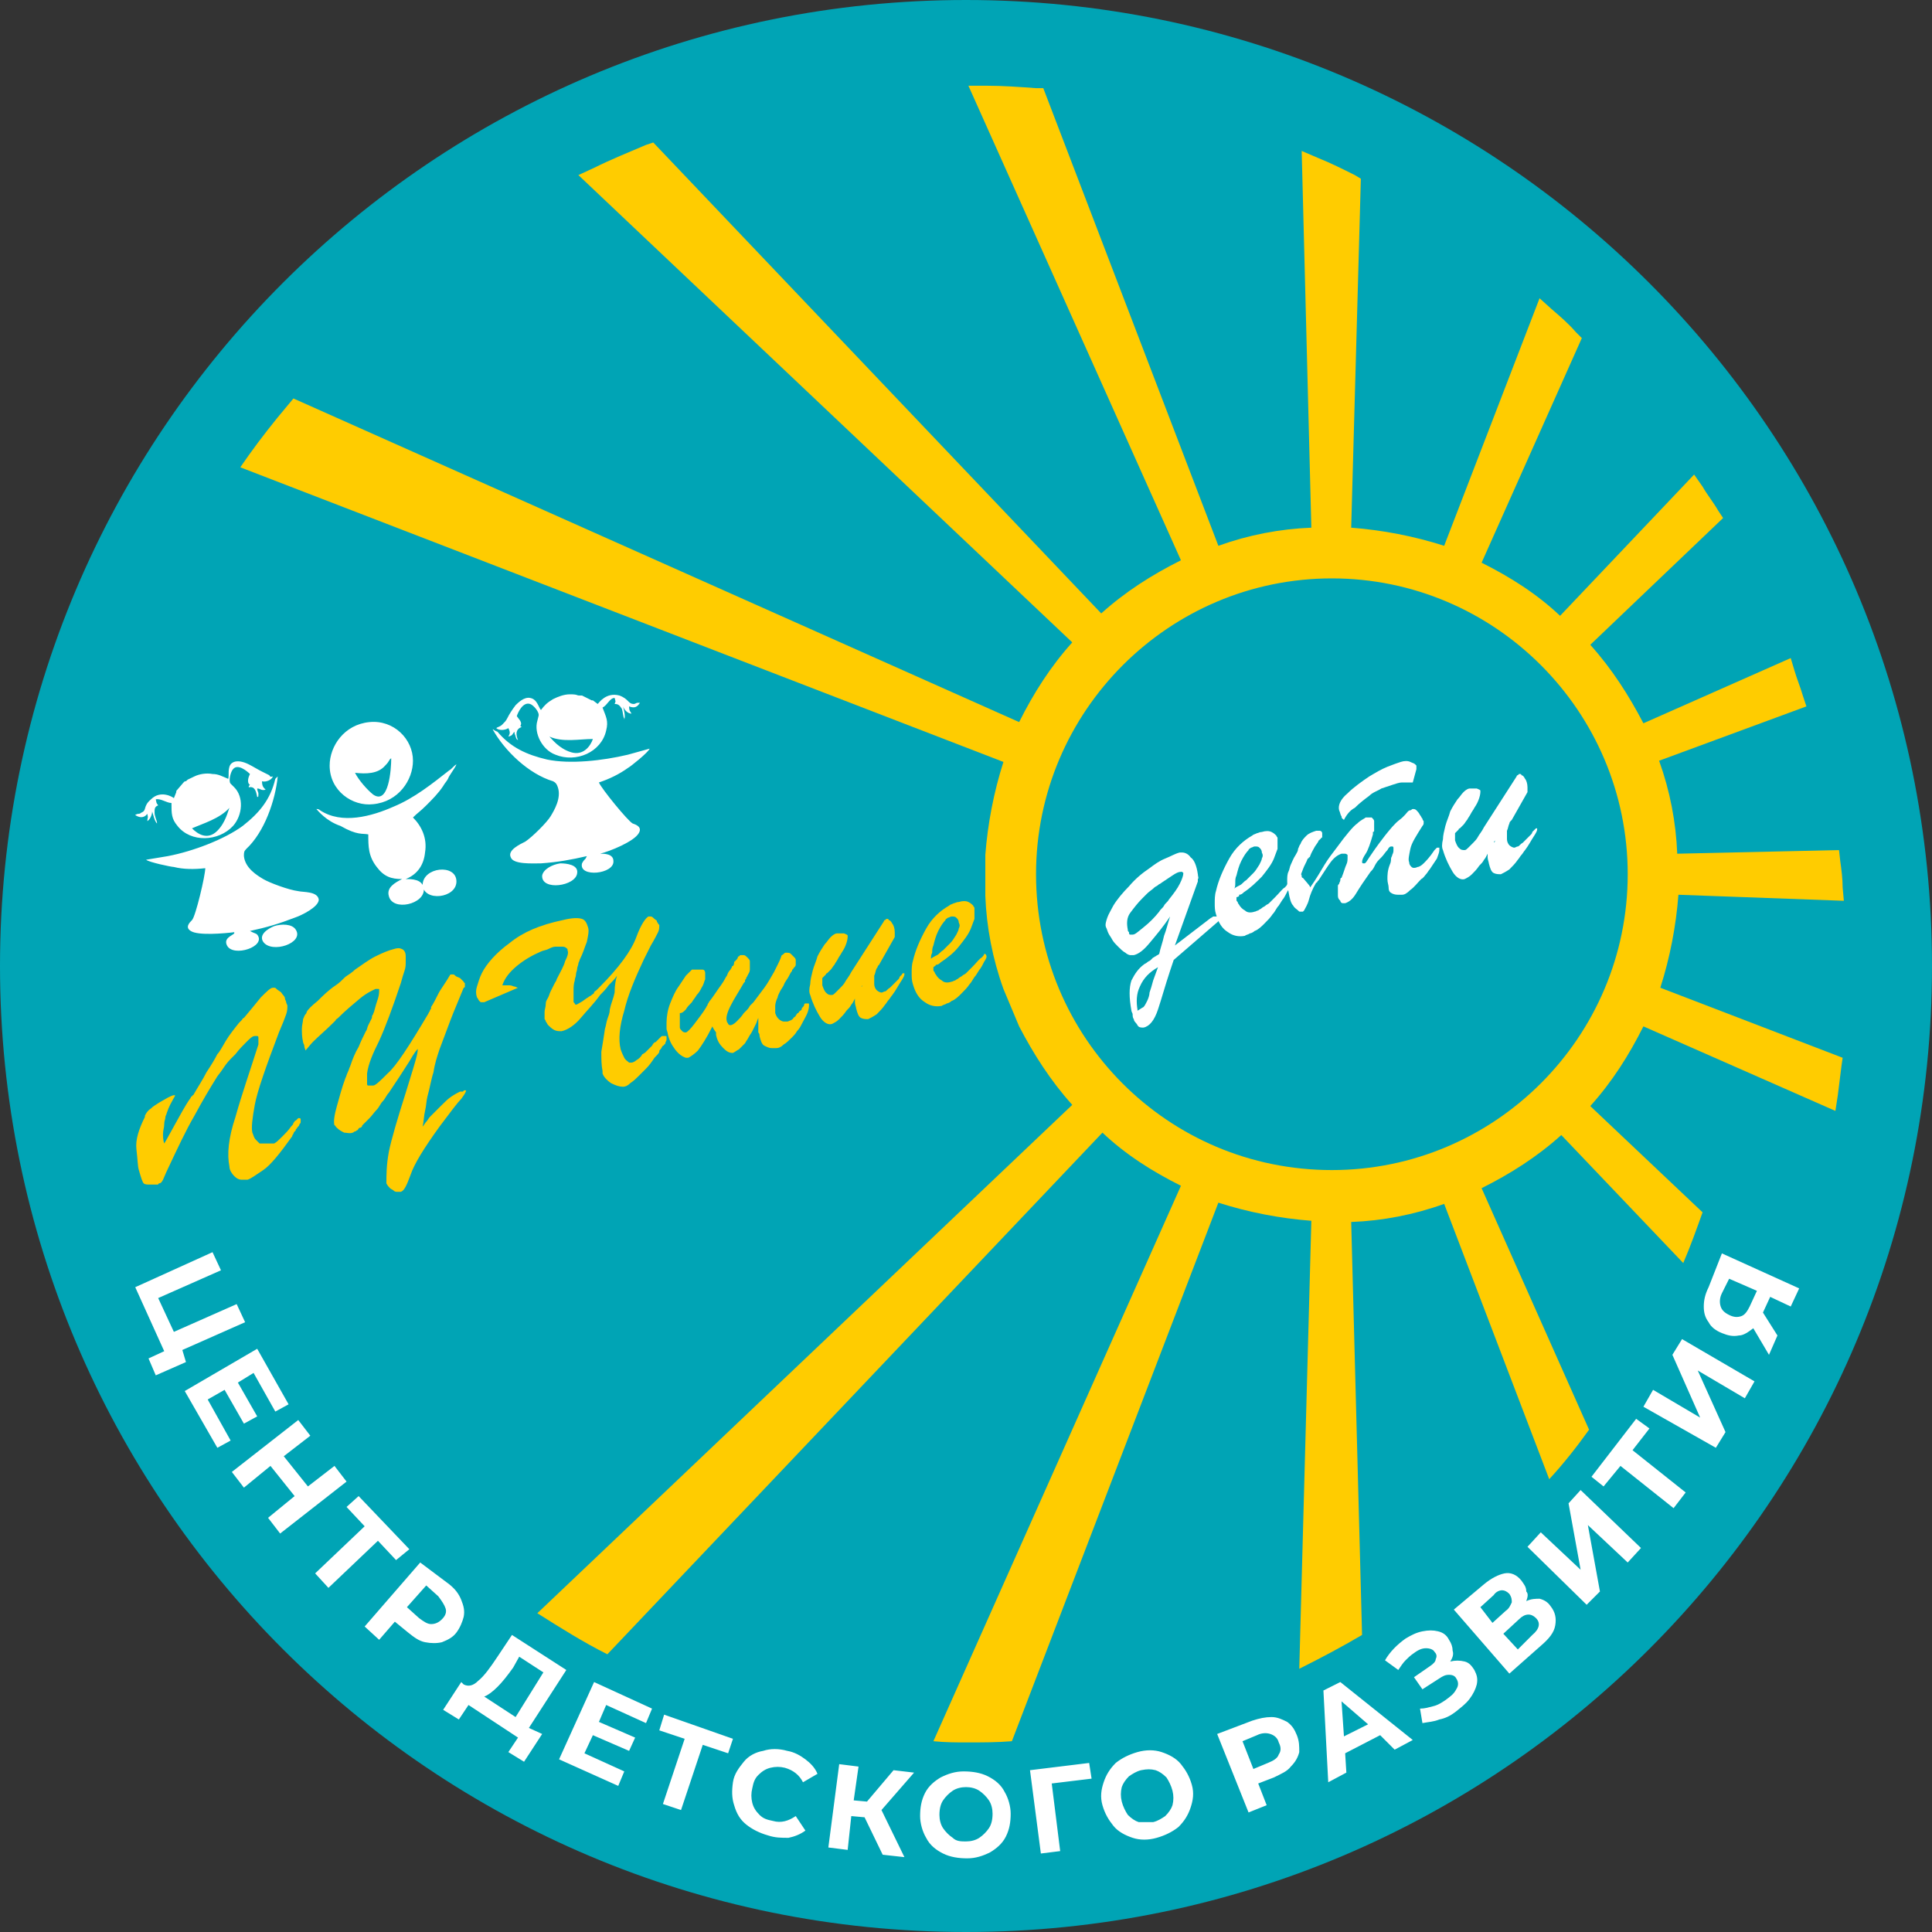 <?xml version="1.0" encoding="utf-8"?>
<!-- Generator: Adobe Illustrator 23.0.1, SVG Export Plug-In . SVG Version: 6.00 Build 0)  -->
<svg version="1.1" id="Слой_1" xmlns="http://www.w3.org/2000/svg" xmlns:xlink="http://www.w3.org/1999/xlink" x="0px" y="0px"
	 viewBox="0 0 160 160" style="enable-background:new 0 0 160 160;" xml:space="preserve">
<rect x="0" y="0" width="160" height="160" fill="#333333" stroke="none"/>
<style type="text/css">
	.st0{clip-path:url(#SVGID_2_);}
	.st1{fill:#00A4B5;}
	.st2{fill:#FFCC00;}
	.st3{fill:#FFFFFF;}
	.st4{fill-rule:evenodd;clip-rule:evenodd;fill:#FFCC00;}
</style>
<g>
	<defs>
		<rect id="SVGID_1_" y="0" width="160" height="160"/>
	</defs>
	<clipPath id="SVGID_2_">
		<use xlink:href="#SVGID_1_"  style="overflow:visible;"/>
	</clipPath>
	<g class="st0">
		<path class="st1" d="M80,160c44.2,0,80-35.8,80-80c0-44.2-35.8-80-80-80C35.8,0,0,35.8,0,80C0,124.2,35.8,160,80,160z"/>
		<path class="st2" d="M13.6,94.7c0.2-0.3,0.5-0.9,0.9-1.6c0.4-0.7,0.8-1.5,1.3-2.2c0,0,0-0.1,0.1-0.1c0,0,0-0.1,0.1-0.1
			c0.4-0.7,0.8-1.3,1.1-1.9c0.4-0.6,0.7-1.1,0.9-1.5c0.2-0.2,0.4-0.6,0.7-1.1c0.3-0.5,0.7-1,1.1-1.5c0.1-0.1,0.1-0.1,0.2-0.2
			c0.1-0.1,0.1-0.2,0.2-0.2c0.5-0.6,1-1.2,1.4-1.7c0.5-0.5,0.8-0.8,1-0.8c0,0,0.1,0,0.1,0c0.1,0,0.1,0,0.2,0.1
			c0.1,0.1,0.3,0.2,0.4,0.3c0.1,0.2,0.3,0.3,0.3,0.5c0,0.1,0.1,0.2,0.1,0.3c0,0.1,0.1,0.2,0.1,0.3c0,0,0,0,0,0c0,0,0,0,0,0
			c0,0.2,0,0.4-0.1,0.7c-0.1,0.3-0.3,0.8-0.6,1.5c-1.1,2.9-1.8,4.9-2,6s-0.3,1.9-0.2,2.3c0.1,0.2,0.1,0.4,0.3,0.6
			c0.1,0.1,0.2,0.2,0.3,0.3c0,0,0.1,0,0.1,0c0,0,0.1,0,0.1,0c0.1,0,0.1,0,0.2,0c0,0,0.1,0,0.2,0c0,0,0.1,0,0.1,0c0,0,0,0,0.1,0
			c0,0,0.1,0,0.1,0c0,0,0,0,0.1,0c0,0,0,0,0.1,0c0,0,0,0,0.1,0c0.2-0.1,0.4-0.3,0.7-0.6c0.2-0.2,0.5-0.5,0.7-0.8
			c0.1-0.1,0.2-0.2,0.2-0.3c0.1-0.1,0.1-0.2,0.2-0.2c0,0,0,0,0,0c0,0,0,0,0,0c0,0,0,0,0,0c0,0,0,0,0,0c0,0,0.1-0.1,0.1-0.1
			c0,0,0,0,0.1-0.1c0,0,0,0,0,0c0,0,0,0,0,0c0,0,0,0,0,0s0,0,0,0c0,0,0,0,0,0c0,0,0.1,0,0.1,0c0,0,0.1,0,0.1,0.1c0,0,0,0,0,0.1
			c0,0,0,0,0,0.1c0,0.1,0,0.1-0.1,0.2c0,0.1-0.1,0.2-0.2,0.3c0,0,0,0.1-0.1,0.1c0,0,0,0,0,0.1c-0.1,0.1-0.2,0.2-0.2,0.3
			c-0.1,0.1-0.1,0.2-0.1,0.2c-1,1.4-1.8,2.4-2.4,2.8c-0.6,0.4-1,0.7-1.3,0.8c-0.1,0-0.1,0-0.2,0c-0.1,0-0.2,0-0.3,0
			c-0.2,0-0.4-0.1-0.6-0.3s-0.4-0.5-0.4-0.8c-0.2-1-0.1-2.3,0.5-4.1c0.5-1.8,1.2-3.8,1.9-6c0,0,0-0.1,0-0.1c0,0,0-0.1,0-0.1
			c0,0,0,0,0-0.1c0,0,0,0,0-0.1c0,0,0-0.1,0-0.1c0,0,0-0.1,0-0.1c0-0.1-0.1-0.1-0.1-0.1c-0.1,0-0.2,0-0.2,0c-0.2,0-0.4,0.2-0.7,0.5
			c-0.3,0.3-0.6,0.6-0.9,1c-0.1,0.1-0.1,0.1-0.2,0.2c-0.1,0.1-0.1,0.1-0.2,0.2c-0.3,0.3-0.5,0.6-0.7,0.9c-0.2,0.3-0.4,0.5-0.5,0.7
			c-0.5,0.8-1.1,1.8-1.8,3.1c-0.7,1.2-1.4,2.7-2.2,4.4c-0.2,0.4-0.3,0.7-0.4,0.9c-0.1,0.2-0.2,0.3-0.3,0.3c0,0-0.1,0-0.1,0.1
			c0,0-0.1,0-0.1,0c0,0-0.1,0-0.1,0c0,0-0.1,0-0.1,0c0,0-0.1,0-0.1,0c0,0-0.1,0-0.1,0c0,0-0.1,0-0.1,0c0,0-0.1,0-0.1,0
			c-0.2,0-0.4,0-0.5-0.1c-0.1-0.1-0.2-0.4-0.4-1.1c0,0,0,0,0,0c0,0,0,0,0,0c-0.1-0.3-0.1-0.9-0.2-1.7c-0.1-0.8,0.2-1.7,0.7-2.7
			c0,0,0-0.1,0-0.1c0,0,0,0,0,0c0.1-0.2,0.2-0.4,0.5-0.6c0.2-0.2,0.4-0.3,0.7-0.5c0.2-0.1,0.5-0.3,0.7-0.4c0.2-0.1,0.4-0.2,0.5-0.2
			c0,0,0,0,0,0c0,0,0,0,0,0c0,0,0.1,0,0.1,0s0,0,0,0c0,0,0,0,0,0c0,0,0,0,0,0c0,0.1-0.1,0.2-0.2,0.4c-0.1,0.2-0.3,0.5-0.5,1.1
			c0,0.1-0.1,0.2-0.1,0.3c0,0.2-0.1,0.3-0.1,0.6c0,0.3-0.1,0.5-0.1,0.8C13.5,94.1,13.5,94.4,13.6,94.7L13.6,94.7z M25.3,87
			c0-0.1-0.1-0.2-0.1-0.4c0-0.1-0.1-0.2-0.1-0.3c-0.1-0.4-0.1-0.8-0.1-1.1c0-0.3,0.1-0.6,0.1-0.8c0.1-0.2,0.1-0.3,0.2-0.4
			c0.1-0.1,0.1-0.2,0.1-0.2c0.1-0.2,0.4-0.5,0.9-0.9c0.4-0.4,0.9-0.9,1.5-1.3c0.3-0.2,0.5-0.4,0.8-0.7c0.3-0.2,0.6-0.4,0.8-0.6
			c0.6-0.4,1.1-0.8,1.7-1.1c0.6-0.3,1.1-0.5,1.5-0.6c0.3-0.1,0.5-0.1,0.7,0c0.2,0.1,0.3,0.3,0.3,0.6c0,0.1,0,0.1,0,0.2
			c0,0.1,0,0.1,0,0.2c0,0.3,0,0.5-0.1,0.8c-0.1,0.3-0.2,0.6-0.3,1c-0.7,2.1-1.3,3.7-1.8,4.8c-0.5,1-0.9,1.9-1,2.7c0,0.1,0,0.1,0,0.2
			c0,0.1,0,0.1,0,0.2c0,0,0,0.1,0,0.1c0,0,0,0.1,0,0.1c0,0,0,0.1,0,0.1c0,0,0,0.1,0,0.1c0,0,0,0.1,0,0.1c0,0,0,0.1,0.1,0.1
			c0,0,0.1,0,0.2,0c0.1,0,0.1,0,0.2,0c0.2,0,0.6-0.4,1.2-1c0.7-0.6,1.8-2.3,3.4-5c0-0.1,0.1-0.1,0.1-0.2c0-0.1,0.1-0.1,0.1-0.2
			c0,0,0-0.1,0-0.1c0,0,0,0,0,0c0.2-0.3,0.4-0.7,0.6-1.1c0.2-0.4,0.6-0.9,1-1.6c0.1,0,0.1,0,0.2,0c0.1,0,0.1,0,0.2,0.1
			c0.1,0.1,0.2,0.1,0.4,0.2c0.1,0.1,0.2,0.2,0.3,0.3c0,0,0,0.1,0.1,0.1c0,0,0,0.1,0,0.1c0,0,0,0,0,0c0,0,0,0,0,0.1c0,0,0,0.1,0,0.1
			c0,0,0,0.1-0.1,0.1c-0.4,1-0.8,1.9-1.1,2.7c-0.3,0.8-0.6,1.6-0.9,2.4c-0.2,0.6-0.4,1.2-0.5,1.9c-0.2,0.6-0.3,1.3-0.5,2
			c-0.1,0.4-0.1,0.8-0.2,1.2c-0.1,0.4-0.1,0.9-0.2,1.3c0.1-0.1,0.2-0.3,0.3-0.4c0.1-0.1,0.2-0.3,0.3-0.4c0.2-0.2,0.3-0.3,0.5-0.5
			c0.2-0.2,0.3-0.3,0.5-0.5c0.3-0.3,0.5-0.5,0.8-0.7c0.3-0.2,0.5-0.3,0.7-0.4c0,0,0.1,0,0.1,0c0,0,0,0,0.1,0c0,0,0,0,0,0
			c0,0,0,0,0,0c0,0,0.1,0,0.1-0.1c0,0,0.1,0,0.1,0c0,0,0.1,0,0.1,0c0,0,0,0,0,0c0,0.1-0.1,0.3-0.4,0.7c-0.3,0.3-0.9,1.1-1.8,2.3
			c-1.3,1.8-2.1,3.1-2.4,4c-0.3,0.8-0.5,1.3-0.8,1.4c-0.1,0-0.2,0-0.3,0c-0.1,0-0.2,0-0.3-0.1c-0.1-0.1-0.2-0.1-0.3-0.2
			c-0.1-0.1-0.2-0.2-0.3-0.4c0-0.7,0-1.5,0.2-2.6c0.2-1,0.7-2.7,1.4-4.9c0.5-1.6,0.8-2.6,0.9-3c0.1-0.4,0.1-0.6,0.1-0.6
			c0-0.1-0.3,0.3-0.7,1c-0.5,0.8-1.1,1.7-1.7,2.6c-0.2,0.2-0.3,0.5-0.5,0.7c-0.2,0.2-0.3,0.5-0.5,0.7c-0.2,0.2-0.4,0.5-0.6,0.7
			c-0.2,0.2-0.4,0.4-0.6,0.6c0,0.1-0.1,0.2-0.2,0.2s-0.1,0.1-0.2,0.2c-0.1,0-0.1,0.1-0.2,0.1c-0.1,0-0.1,0.1-0.2,0.1
			c-0.2,0.1-0.5,0-0.7,0c-0.2-0.1-0.4-0.2-0.6-0.4c0,0-0.1-0.1-0.1-0.1c0,0,0-0.1-0.1-0.1c-0.1-0.3,0-0.9,0.2-1.6
			c0.2-0.7,0.4-1.5,0.7-2.3c0.1-0.2,0.1-0.3,0.2-0.5c0.1-0.2,0.1-0.3,0.2-0.5c0.2-0.6,0.4-1.1,0.7-1.6c0.2-0.5,0.4-0.9,0.6-1.3
			c0.1-0.1,0.1-0.3,0.2-0.5c0.1-0.2,0.2-0.4,0.3-0.6c0-0.1,0-0.2,0.1-0.3c0-0.1,0.1-0.2,0.1-0.3c0.1-0.4,0.2-0.7,0.3-1
			c0.1-0.3,0.1-0.6,0.1-0.7c0-0.1,0-0.1-0.1-0.1c0,0-0.1,0-0.2,0c-0.2,0.1-0.7,0.3-1.3,0.8c-0.6,0.5-1.2,1-1.8,1.6
			c-0.1,0.1-0.2,0.1-0.2,0.2c-0.1,0.1-0.1,0.1-0.2,0.2c-0.6,0.6-1.2,1.1-1.7,1.6C25.7,86.5,25.4,86.9,25.3,87L25.3,87z M51.1,80.8
			c-0.2,0.3-0.4,0.5-0.7,0.8c-0.2,0.3-0.5,0.6-0.7,0.8c-0.5,0.7-1.1,1.3-1.6,1.9c-0.5,0.6-1.1,1-1.6,1.1c-0.2,0-0.4,0-0.6-0.1
			c-0.2-0.1-0.4-0.3-0.5-0.4c-0.1-0.1-0.1-0.2-0.2-0.3c0-0.1-0.1-0.2-0.1-0.2c0-0.2,0-0.4,0-0.6c0-0.2,0.1-0.4,0.1-0.7
			c0-0.2,0.1-0.3,0.2-0.5c0.1-0.2,0.1-0.3,0.2-0.5c0.1-0.2,0.2-0.4,0.3-0.6c0.1-0.2,0.2-0.3,0.2-0.4c0.3-0.6,0.6-1.1,0.7-1.5
			c0.2-0.4,0.3-0.7,0.2-0.9c0,0,0,0,0,0c0,0,0,0,0-0.1c-0.1-0.1-0.2-0.2-0.4-0.2c-0.2,0-0.4,0-0.6,0c-0.2,0-0.4,0.1-0.6,0.2
			c-0.2,0.1-0.4,0.1-0.6,0.2c-0.7,0.3-1.4,0.7-2,1.2c-0.6,0.5-1,1-1.2,1.6c0.1,0,0.2,0,0.3,0c0.1,0,0.2,0,0.3,0
			c0.2,0,0.3,0.1,0.4,0.1c0.1,0,0.2,0.1,0.3,0.1L40.1,83c0,0,0,0,0,0c0,0,0,0,0,0c0,0,0,0,0,0c0,0,0,0,0,0c0,0-0.1,0-0.1,0
			c0,0-0.1,0-0.1,0c-0.1,0-0.1,0-0.2-0.1c-0.1-0.1-0.1-0.2-0.2-0.3c-0.1-0.3-0.1-0.6,0-0.9c0.1-0.3,0.2-0.7,0.4-1.1
			c0.4-0.8,1.2-1.7,2.3-2.5c1.1-0.9,2.5-1.5,4.4-1.9c0.8-0.2,1.3-0.2,1.6-0.1c0.3,0.1,0.4,0.4,0.5,0.7c0.1,0.3,0,0.7-0.1,1.2
			c-0.2,0.5-0.3,0.9-0.6,1.5c0,0.1-0.1,0.2-0.1,0.3c0,0.1-0.1,0.3-0.1,0.4c0,0.2-0.1,0.3-0.1,0.5c0,0.2-0.1,0.3-0.1,0.5
			c-0.1,0.3-0.1,0.6-0.1,0.8c0,0.3,0,0.5,0,0.7c0,0,0,0,0,0.1c0,0,0,0,0,0.1c0,0.1,0,0.1,0.1,0.2c0,0.1,0.1,0.1,0.1,0.1
			c0.1,0,0.2-0.1,0.4-0.2c0.2-0.1,0.4-0.3,0.6-0.4c0.1-0.1,0.2-0.1,0.3-0.2c0.1-0.1,0.2-0.1,0.2-0.2s0.1-0.1,0.2-0.2
			c0.1-0.1,0.1-0.1,0.2-0.2c1.7-1.7,2.7-3.1,3.1-4.2c0.4-1.1,0.8-1.6,1-1.7c0,0,0.1,0,0.1,0c0,0,0.1,0,0.1,0c0.1,0,0.2,0.1,0.3,0.2
			c0.1,0.1,0.2,0.1,0.2,0.2c0,0.1,0.1,0.1,0.1,0.2c0,0,0.1,0.1,0.1,0.1c0,0.2,0,0.4-0.1,0.6c-0.1,0.2-0.3,0.6-0.6,1.1
			c-0.1,0.2-0.2,0.4-0.3,0.6c-0.1,0.2-0.2,0.4-0.3,0.6c-0.7,1.5-1.3,2.9-1.6,4.2c-0.4,1.3-0.5,2.4-0.3,3.2c0.1,0.3,0.2,0.5,0.3,0.7
			c0.1,0.2,0.3,0.3,0.4,0.4c0,0,0.1,0,0.1,0c0,0,0.1,0,0.1,0c0.1,0,0.3-0.1,0.4-0.2c0.2-0.1,0.4-0.3,0.5-0.5c0.1,0,0.1-0.1,0.2-0.1
			c0,0,0.1-0.1,0.1-0.1c0.2-0.2,0.3-0.3,0.5-0.5c0.1-0.2,0.2-0.3,0.3-0.3c0.2-0.2,0.3-0.3,0.4-0.4c0.1-0.1,0.1-0.1,0.2-0.1
			c0.1,0,0.1,0,0.2,0c0.1,0,0.1,0,0.1,0.1c0,0.1,0,0.1,0,0.2c0,0.1-0.1,0.2-0.1,0.3c0,0,0,0.1-0.1,0.1c0,0,0,0.1-0.1,0.1
			c-0.1,0.1-0.1,0.2-0.2,0.3c-0.1,0.1-0.1,0.1-0.1,0.2c0,0.1-0.2,0.3-0.4,0.5c-0.2,0.3-0.4,0.6-0.7,0.9c-0.1,0.1-0.2,0.2-0.3,0.3
			c-0.1,0.1-0.2,0.2-0.3,0.3c-0.2,0.2-0.4,0.4-0.7,0.6c-0.2,0.2-0.4,0.3-0.6,0.3c0,0,0,0,0,0s0,0,0,0c-0.3,0-0.6-0.1-1-0.3
			c-0.3-0.2-0.6-0.5-0.7-0.8c0,0,0-0.1,0-0.1c0,0,0-0.1,0-0.1c-0.1-0.5-0.1-1-0.1-1.6c0.1-0.6,0.2-1.2,0.3-1.9
			c0.1-0.3,0.1-0.5,0.2-0.8c0.1-0.3,0.2-0.5,0.2-0.8c0.1-0.5,0.3-0.9,0.4-1.4C50.9,81.6,51,81.1,51.1,80.8L51.1,80.8z M59,85
			c-0.5,1-0.9,1.6-1.2,2c-0.3,0.3-0.6,0.5-0.8,0.6c0,0-0.1,0-0.1,0c0,0-0.1,0-0.1,0c-0.3-0.1-0.6-0.3-0.9-0.7
			c-0.3-0.4-0.5-0.8-0.6-1.3c0-0.1-0.1-0.3-0.1-0.4s0-0.3,0-0.5c0-0.5,0.1-1.1,0.3-1.6c0.2-0.5,0.4-1,0.7-1.4
			c0.2-0.3,0.4-0.6,0.6-0.9c0.2-0.2,0.4-0.4,0.5-0.5c0,0,0,0,0.1,0c0,0,0,0,0.1,0c0,0,0,0,0,0c0,0,0,0,0,0c0.1,0,0.1,0,0.1,0
			c0,0,0.1,0,0.2,0c0,0,0,0,0,0c0,0,0,0,0,0c0.1,0,0.3,0,0.4,0c0.1,0,0.2,0.1,0.2,0.3c0,0.1,0,0.3,0,0.5c-0.1,0.2-0.1,0.4-0.3,0.7
			c-0.1,0.2-0.2,0.4-0.4,0.6c-0.1,0.2-0.3,0.4-0.4,0.6c-0.2,0.2-0.4,0.4-0.5,0.6c-0.2,0.2-0.3,0.3-0.5,0.3c0,0,0,0.1,0,0.2
			c0,0.1,0,0.2,0,0.2c0,0,0,0.1,0,0.1c0,0,0,0.1,0,0.1c0,0.1,0,0.2,0,0.3c0,0.1,0,0.2,0,0.2c0,0,0,0,0,0.1c0,0,0,0,0,0
			c0,0.1,0.1,0.2,0.2,0.3c0.1,0.1,0.2,0.1,0.3,0.1c0.1,0,0.4-0.3,0.7-0.7c0.3-0.4,0.7-0.9,1-1.4c0-0.1,0.1-0.1,0.1-0.2
			c0-0.1,0.1-0.1,0.1-0.2c0.4-0.5,0.7-1,1-1.4c0.3-0.4,0.4-0.7,0.5-0.8c0.1-0.3,0.2-0.4,0.3-0.5c0-0.1,0.1-0.1,0.1-0.2
			c0,0,0-0.1,0.1-0.1c0,0,0.1-0.1,0.1-0.3c0,0,0-0.1,0.1-0.1c0,0,0-0.1,0.1-0.1c0-0.1,0.1-0.1,0.1-0.2c0-0.1,0.1-0.1,0.1-0.1
			c0,0,0.1-0.1,0.1-0.1c0,0,0.1,0,0.1,0c0,0,0.1,0,0.1,0c0,0,0.1,0,0.1,0c0.1,0,0.2,0.1,0.3,0.2c0.1,0.1,0.2,0.2,0.2,0.3
			c0,0,0,0.1,0,0.1c0,0,0,0,0,0.1c0,0.2,0,0.4,0,0.5c0,0.2-0.1,0.3-0.2,0.5c0,0.1-0.1,0.1-0.1,0.2c0,0.1-0.1,0.1-0.1,0.2
			c0,0,0,0,0,0.1c0,0,0,0-0.1,0.1c-0.4,0.7-0.8,1.3-1.1,1.9c-0.3,0.6-0.4,1-0.3,1.3c0,0,0,0,0,0c0,0,0,0,0,0c0,0.1,0.1,0.1,0.1,0.2
			c0.1,0.1,0.1,0.1,0.2,0.1c0,0,0,0,0,0c0,0,0,0,0,0c0.1,0,0.3-0.1,0.5-0.3c0.2-0.2,0.4-0.4,0.6-0.7c0,0,0.1-0.1,0.1-0.1
			c0,0,0.1-0.1,0.1-0.1c0.1-0.1,0.2-0.2,0.3-0.4c0.1-0.1,0.2-0.2,0.3-0.3c0.3-0.4,0.6-0.8,0.9-1.2c0.3-0.4,0.5-0.8,0.8-1.3
			c0.1-0.2,0.2-0.4,0.3-0.6c0.1-0.2,0.2-0.4,0.3-0.7c0-0.1,0.1-0.1,0.2-0.2c0.1-0.1,0.1-0.1,0.2-0.1c0.2,0,0.3,0,0.4,0.1
			c0.1,0.1,0.2,0.2,0.3,0.3c0,0,0.1,0.1,0.1,0.2c0,0.1,0,0.1,0,0.1c0,0.1,0,0.2,0,0.3c0,0.1-0.1,0.2-0.2,0.3c0,0,0,0.1-0.1,0.1
			c0,0,0,0,0,0.1c-0.1,0.1-0.2,0.3-0.3,0.5c-0.1,0.2-0.3,0.4-0.4,0.7c-0.1,0.2-0.2,0.3-0.3,0.5c-0.1,0.2-0.2,0.4-0.2,0.5
			c-0.1,0.2-0.2,0.5-0.2,0.7c0,0.2,0,0.4,0,0.6c0.1,0.3,0.2,0.4,0.3,0.5c0.1,0.1,0.3,0.2,0.4,0.2c0.1,0,0.1,0,0.2,0
			c0.1,0,0.1,0,0.1,0c0.1,0,0.2-0.1,0.3-0.1c0.1-0.1,0.2-0.1,0.2-0.2c0.1-0.1,0.2-0.1,0.2-0.2c0.1-0.1,0.1-0.2,0.2-0.2
			c0.1-0.1,0.1-0.2,0.2-0.2c0.1-0.1,0.1-0.1,0.1-0.2c0.1-0.1,0.2-0.2,0.2-0.3c0-0.1,0.1-0.1,0.1-0.1c0,0,0,0,0,0s0,0,0,0
			c0.1,0,0.1,0,0.2,0c0.1,0,0.1,0,0.1,0.1c0,0.1,0,0.3-0.1,0.6c-0.1,0.3-0.3,0.6-0.5,1c-0.1,0.2-0.2,0.4-0.4,0.6
			c-0.1,0.2-0.3,0.4-0.4,0.5c-0.2,0.2-0.5,0.5-0.7,0.6c-0.2,0.2-0.4,0.3-0.6,0.3c-0.1,0-0.1,0-0.2,0c-0.1,0-0.2,0-0.2,0
			c-0.2,0-0.4-0.1-0.6-0.2c-0.2-0.1-0.3-0.4-0.4-0.8c0-0.1,0-0.2-0.1-0.3c0-0.1,0-0.3,0-0.4c0-0.1,0-0.2,0-0.3c0-0.1,0-0.2,0-0.3
			c0,0,0,0,0-0.1c0,0,0,0,0-0.1c-0.1,0.2-0.1,0.3-0.2,0.5c-0.1,0.2-0.2,0.4-0.3,0.6c-0.1,0.2-0.2,0.3-0.3,0.5
			c-0.1,0.2-0.2,0.3-0.3,0.5c-0.2,0.2-0.3,0.3-0.5,0.5c-0.2,0.1-0.3,0.2-0.5,0.3c0,0,0,0,0,0c0,0,0,0,0,0c-0.3,0-0.5-0.1-0.8-0.4
			c-0.3-0.3-0.5-0.6-0.6-1.1c0-0.1,0-0.1,0-0.2C59,85.1,59,85,59,85L59,85z"/>
		<path class="st2" d="M71.4,81.6c-0.1,0.2-0.2,0.3-0.3,0.5c-0.1,0.2-0.2,0.4-0.3,0.6c-0.1,0.2-0.2,0.4-0.3,0.5
			c-0.1,0.2-0.2,0.3-0.4,0.5c-0.2,0.3-0.4,0.5-0.6,0.7c-0.2,0.2-0.4,0.3-0.6,0.4c-0.3,0.1-0.7-0.1-1-0.6c-0.3-0.5-0.6-1.1-0.8-1.8
			c-0.1-0.2-0.1-0.5,0-0.9c0-0.3,0.1-0.7,0.2-1.1c0.1-0.4,0.3-0.8,0.4-1.2c0.2-0.4,0.4-0.7,0.6-1c0.2-0.2,0.3-0.4,0.5-0.6
			c0.2-0.2,0.4-0.3,0.5-0.3c0.2,0,0.4,0,0.6,0c0.2,0.1,0.3,0.1,0.3,0.2c0,0.1,0,0.3-0.1,0.6c-0.1,0.3-0.2,0.5-0.4,0.8
			c-0.1,0.2-0.2,0.3-0.3,0.5c-0.1,0.2-0.2,0.3-0.3,0.5c-0.1,0.1-0.2,0.3-0.3,0.4c-0.1,0.1-0.2,0.2-0.3,0.3c0,0-0.1,0-0.1,0.1
			c0,0,0,0-0.1,0.1c0,0,0,0,0,0c0,0-0.1,0.1-0.1,0.1c0,0-0.1,0.1-0.1,0.1c0,0.1,0,0.2,0,0.3c0,0.1,0,0.2,0,0.3
			c0.1,0.3,0.2,0.5,0.3,0.6c0.2,0.2,0.3,0.2,0.5,0.2c0.1,0,0.2-0.1,0.3-0.2c0.1-0.1,0.2-0.2,0.4-0.4c0.1-0.1,0.3-0.3,0.4-0.5
			c0.1-0.2,0.3-0.4,0.5-0.8l2.7-4.2c0,0,0,0,0,0c0,0,0,0,0,0c0,0,0-0.1,0.1-0.1c0,0,0.1-0.1,0.1-0.1c0,0,0.1,0,0.1,0
			c0,0,0.1,0,0.1,0.1c0.1,0,0.2,0.1,0.3,0.3c0.1,0.1,0.2,0.4,0.2,0.7c0,0,0,0.1,0,0.1c0,0,0,0.1,0,0.1c0,0,0,0.1,0,0.1
			c0,0,0,0.1,0,0.1c0,0,0,0,0,0c0,0,0,0,0,0l-1.3,2.3c0,0-0.1,0.1-0.1,0.1c0,0,0,0.1-0.1,0.2c-0.1,0.2-0.1,0.4-0.2,0.6
			c0,0.2,0,0.5,0,0.7c0,0.2,0.1,0.4,0.2,0.5c0.1,0.1,0.3,0.2,0.4,0.2c0.1,0,0.2-0.1,0.3-0.1s0.2-0.2,0.4-0.3
			c0.1-0.1,0.1-0.1,0.2-0.2c0.1-0.1,0.1-0.1,0.2-0.2c0,0,0.1-0.1,0.1-0.1c0,0,0.1-0.1,0.1-0.1c0,0,0,0,0.1-0.1c0,0,0.1-0.1,0.1-0.2
			c0.1-0.1,0.1-0.1,0.2-0.2c0-0.1,0.1-0.1,0.1-0.1c0,0,0,0,0,0c0,0,0,0,0,0c0,0,0.1,0,0.1,0c0,0,0,0,0,0.1c0,0.1-0.1,0.3-0.3,0.6
			c-0.2,0.3-0.4,0.7-0.7,1.1c-0.1,0.1-0.2,0.3-0.3,0.4c-0.1,0.1-0.2,0.3-0.3,0.4c-0.2,0.3-0.5,0.6-0.7,0.8c-0.3,0.2-0.5,0.3-0.7,0.4
			c0,0,0,0,0,0c0,0,0,0,0,0c-0.2,0-0.4,0-0.6-0.1c-0.2-0.1-0.3-0.4-0.4-0.8c0-0.1-0.1-0.3-0.1-0.5c0-0.2,0-0.4,0-0.6
			c0-0.1,0-0.2,0-0.4c0-0.1,0-0.2,0-0.3C71.4,81.8,71.4,81.7,71.4,81.6C71.4,81.7,71.4,81.6,71.4,81.6L71.4,81.6z M77.3,80.1
			C77.3,80.1,77.3,80.2,77.3,80.1c0,0.1,0,0.1,0,0.2c0,0.1,0,0.1,0.1,0.2c0,0.1,0.1,0.2,0.1,0.2c0.1,0.2,0.3,0.4,0.5,0.5
			c0.2,0.2,0.5,0.2,0.8,0.1c0.1,0,0.2-0.1,0.3-0.1c0.1-0.1,0.2-0.1,0.3-0.2c0.1-0.1,0.2-0.1,0.3-0.2c0.1-0.1,0.2-0.1,0.3-0.2
			c0.1-0.1,0.2-0.2,0.3-0.3c0.1-0.1,0.2-0.2,0.2-0.2c0.4-0.4,0.6-0.7,0.8-0.8c0.1-0.1,0.2-0.2,0.2-0.3c0,0,0,0,0,0c0,0,0,0,0,0
			c0,0,0.1,0,0.1,0c0,0,0.1,0.1,0.1,0.2c0,0.1,0,0.1-0.1,0.3c-0.1,0.1-0.2,0.4-0.4,0.7c-0.1,0.1-0.2,0.3-0.4,0.6
			c-0.2,0.2-0.3,0.5-0.5,0.7c-0.2,0.3-0.4,0.5-0.7,0.8c-0.2,0.2-0.5,0.5-0.8,0.6c-0.1,0.1-0.3,0.2-0.4,0.2c-0.1,0.1-0.3,0.1-0.4,0.2
			c-0.5,0.1-1,0-1.4-0.3c-0.5-0.3-0.8-0.8-1-1.5c-0.1-0.3-0.1-0.6-0.1-0.9c0-0.3,0-0.7,0.1-1c0.2-0.9,0.6-1.8,1.1-2.7
			c0.5-0.9,1.2-1.5,1.9-1.9c0.1-0.1,0.2-0.1,0.4-0.2c0.1,0,0.2-0.1,0.4-0.1c0.3-0.1,0.6-0.1,0.8,0c0.2,0.1,0.3,0.2,0.4,0.3
			c0,0.1,0.1,0.1,0.1,0.2c0,0.1,0,0.1,0,0.2c0,0.2,0,0.4,0,0.7c-0.1,0.3-0.2,0.5-0.3,0.8c-0.2,0.5-0.6,1-1,1.5s-0.9,0.9-1.5,1.3
			c-0.1,0.1-0.2,0.2-0.4,0.2C77.5,80,77.4,80,77.3,80.1L77.3,80.1z M77.1,79.4c0.1-0.1,0.3-0.2,0.5-0.3c0.2-0.1,0.3-0.3,0.5-0.4
			c0.2-0.2,0.4-0.4,0.6-0.6c0.2-0.2,0.3-0.4,0.5-0.7c0.1-0.2,0.2-0.4,0.2-0.5c0.1-0.2,0.1-0.3,0-0.5c0-0.2-0.1-0.3-0.2-0.4
			c-0.1-0.1-0.2-0.1-0.4-0.1c-0.1,0-0.2,0.1-0.3,0.1c-0.1,0.1-0.2,0.1-0.2,0.2c-0.2,0.2-0.4,0.5-0.6,0.9c-0.2,0.4-0.3,0.8-0.4,1.2
			c-0.1,0.2-0.1,0.4-0.1,0.6C77.1,79.1,77.1,79.2,77.1,79.4L77.1,79.4z"/>
		<path class="st3" d="M97.2,79.5l-0.3,0.9c-0.4,1.2-0.7,2.3-1,3.2c-0.3,0.9-0.7,1.4-1.2,1.5c-0.2,0-0.4,0-0.5-0.2
			c-0.1-0.2-0.3-0.3-0.3-0.5c-0.1-0.1-0.1-0.3-0.1-0.4c0-0.1-0.1-0.2-0.1-0.3c-0.2-1.1-0.2-1.9,0-2.5c0.3-0.6,0.6-1,1-1.3
			c0.1-0.1,0.2-0.1,0.3-0.2c0.1-0.1,0.2-0.1,0.3-0.2c0,0,0.1-0.1,0.1-0.1c0,0,0.1-0.1,0.1-0.1c0,0,0,0,0,0c0,0,0,0,0,0
			c0.1,0,0.1-0.1,0.2-0.1c0.1-0.1,0.2-0.1,0.3-0.2c0.1-0.5,0.3-1,0.4-1.5c0.2-0.5,0.3-1,0.5-1.6c-0.6,0.9-1.2,1.6-1.7,2.2
			c-0.5,0.6-0.9,0.9-1.3,1c-0.1,0-0.2,0-0.3,0c-0.1,0-0.3-0.1-0.4-0.2c-0.2-0.1-0.4-0.3-0.6-0.5s-0.4-0.4-0.5-0.6
			c-0.1-0.2-0.2-0.3-0.3-0.5c-0.1-0.2-0.1-0.3-0.2-0.5c-0.1-0.2,0-0.5,0.1-0.8c0.1-0.3,0.3-0.6,0.5-1c0.3-0.5,0.8-1.1,1.3-1.6
			c0.5-0.6,1.1-1.1,1.7-1.5c0.4-0.3,0.8-0.6,1.3-0.8s0.8-0.4,1.2-0.5c0,0,0.1,0,0.1,0c0,0,0.1,0,0.1,0c0.2,0,0.5,0.1,0.7,0.4
			c0.3,0.2,0.5,0.7,0.6,1.4c0,0.2,0.1,0.3,0,0.4c0,0.1,0,0.2,0,0.2c0,0,0,0,0,0c0,0,0,0,0,0c0,0,0,0,0,0c0,0,0,0,0,0l-1.9,5.3l3-2.3
			c0.1,0,0.1-0.1,0.2-0.1c0,0,0.1,0,0.1,0c0.1,0,0.1,0,0.2,0c0,0,0.1,0,0.1,0.1c0,0,0,0,0,0c0,0,0,0,0,0c0,0.1,0,0.1,0,0.1
			c0,0,0,0.1,0,0.1c0,0,0,0.1,0,0.1c0,0,0,0,0,0L97.2,79.5L97.2,79.5z M95.9,80.1c-0.7,0.4-1.2,0.9-1.5,1.6
			c-0.3,0.6-0.3,1.3-0.2,1.9c0,0,0,0,0,0.1c0,0,0,0,0,0c0.2-0.1,0.3-0.2,0.5-0.3c0.1-0.1,0.2-0.3,0.3-0.5c0.1-0.2,0.2-0.5,0.2-0.7
			c0.1-0.3,0.2-0.6,0.3-1L95.9,80.1L95.9,80.1z M93.6,77.4C93.6,77.4,93.6,77.4,93.6,77.4c0.1,0,0.1,0,0.2,0c0,0,0,0,0,0
			c0,0,0,0,0,0c0.2,0,0.4-0.2,0.9-0.6s0.9-0.8,1.3-1.3c0.1-0.2,0.3-0.3,0.4-0.5c0.1-0.2,0.3-0.3,0.4-0.5c0.4-0.5,0.7-0.9,0.9-1.3
			c0.2-0.4,0.3-0.7,0.3-0.9c0,0,0,0,0,0c0,0,0,0,0,0c0,0,0,0-0.1-0.1c0,0-0.1,0-0.1,0c-0.2,0-0.4,0.1-0.7,0.3
			c-0.3,0.2-0.6,0.4-0.9,0.6c-0.1,0.1-0.2,0.1-0.3,0.2c-0.1,0.1-0.2,0.1-0.3,0.2c-0.2,0.2-0.4,0.3-0.6,0.5c-0.2,0.2-0.3,0.3-0.4,0.4
			c-0.4,0.4-0.7,0.8-1,1.2c-0.3,0.4-0.3,0.9-0.2,1.4c0,0.1,0,0.1,0.1,0.2C93.5,77.3,93.5,77.4,93.6,77.4L93.6,77.4z M102.4,74.3
			C102.4,74.4,102.4,74.4,102.4,74.3c0,0.1,0,0.1,0,0.2c0,0.1,0,0.1,0.1,0.2c0,0.1,0.1,0.2,0.1,0.2c0.1,0.2,0.3,0.4,0.5,0.5
			c0.2,0.2,0.5,0.2,0.8,0.1c0.1,0,0.2-0.1,0.3-0.1c0.1-0.1,0.2-0.1,0.3-0.2c0.1-0.1,0.2-0.1,0.3-0.2c0.1-0.1,0.2-0.1,0.3-0.2
			c0.1-0.1,0.2-0.2,0.3-0.3c0.1-0.1,0.2-0.2,0.2-0.2c0.4-0.4,0.6-0.7,0.8-0.8c0.1-0.1,0.2-0.2,0.2-0.3c0,0,0,0,0,0c0,0,0,0,0,0
			c0,0,0.1,0,0.1,0c0,0,0.1,0.1,0.1,0.2c0,0.1,0,0.1-0.1,0.3c-0.1,0.1-0.2,0.4-0.4,0.7c-0.1,0.1-0.2,0.3-0.4,0.6
			c-0.2,0.2-0.3,0.5-0.5,0.7c-0.2,0.3-0.4,0.5-0.7,0.8c-0.2,0.2-0.5,0.5-0.8,0.6c-0.1,0.1-0.3,0.2-0.4,0.2c-0.1,0.1-0.3,0.1-0.4,0.2
			c-0.5,0.1-1,0-1.4-0.3c-0.5-0.3-0.8-0.8-1-1.5c-0.1-0.3-0.1-0.6-0.1-0.9c0-0.3,0-0.7,0.1-1c0.2-0.9,0.6-1.8,1.1-2.7
			c0.5-0.9,1.2-1.5,1.9-1.9c0.1-0.1,0.2-0.1,0.4-0.2c0.1,0,0.2-0.1,0.4-0.1c0.3-0.1,0.6-0.1,0.8,0c0.2,0.1,0.3,0.2,0.4,0.3
			c0,0.1,0.1,0.1,0.1,0.2c0,0.1,0,0.1,0,0.2c0,0.2,0,0.4,0,0.7c-0.1,0.3-0.2,0.5-0.3,0.8c-0.2,0.5-0.6,1-1,1.5
			c-0.5,0.5-0.9,0.9-1.5,1.3c-0.1,0.1-0.2,0.2-0.4,0.2C102.7,74.2,102.5,74.3,102.4,74.3L102.4,74.3z M102.2,73.6
			c0.1-0.1,0.3-0.2,0.5-0.3c0.2-0.1,0.3-0.3,0.5-0.4c0.2-0.2,0.4-0.4,0.6-0.6c0.2-0.2,0.3-0.4,0.5-0.7c0.1-0.2,0.2-0.4,0.2-0.5
			c0.1-0.2,0.1-0.3,0-0.5c0-0.2-0.1-0.3-0.2-0.4c-0.1-0.1-0.2-0.1-0.4-0.1c-0.1,0-0.2,0.1-0.3,0.1c-0.1,0.1-0.2,0.1-0.2,0.2
			c-0.2,0.2-0.4,0.5-0.6,0.9c-0.2,0.4-0.3,0.8-0.4,1.2c-0.1,0.2-0.1,0.4-0.1,0.6C102.3,73.3,102.3,73.5,102.2,73.6L102.2,73.6z
			 M108.5,73.5c0.5-0.7,0.9-1.4,1.2-1.9s0.7-1,1-1.4c0.8-1.1,1.4-1.8,1.7-2c0.3-0.3,0.6-0.4,0.7-0.5c0.2,0,0.4,0,0.5,0
			c0.1,0.1,0.2,0.2,0.2,0.3c0,0,0,0.1,0,0.1c0,0,0,0.1,0,0.1c0,0,0,0,0,0c0,0,0,0,0,0c0,0.1,0,0.2,0,0.3c0,0.1,0,0.2,0,0.3
			c0,0,0,0.1-0.1,0.1c0,0.1,0,0.1,0,0.2c-0.2,0.7-0.4,1.3-0.6,1.6c-0.2,0.3-0.3,0.5-0.3,0.7c0,0,0,0,0,0c0,0,0,0,0,0
			c0,0,0,0.1,0.1,0.1c0,0,0.1,0,0.1,0c0,0,0,0,0,0s0,0,0,0c0.1,0,0.2-0.2,0.4-0.5c0.2-0.3,0.6-0.9,1.3-1.8c0.4-0.5,0.8-1,1.2-1.3
			s0.6-0.6,0.7-0.7c0,0,0,0,0,0c0,0,0,0,0,0c0,0,0.1-0.1,0.2-0.1c0.1,0,0.1-0.1,0.2-0.1c0.1,0,0.2,0,0.3,0.1
			c0.1,0.1,0.2,0.2,0.3,0.4c0.1,0.1,0.1,0.2,0.2,0.3c0,0.1,0.1,0.2,0.1,0.2c0,0.1,0,0.2,0,0.2c0,0.1-0.1,0.2-0.1,0.2c0,0,0,0,0,0
			c0,0,0,0,0,0c-0.5,0.8-0.9,1.4-1,1.9c-0.1,0.5-0.2,0.9-0.1,1.1c0,0.2,0.1,0.3,0.2,0.4c0.1,0.1,0.3,0.1,0.5,0
			c0.1,0,0.3-0.1,0.5-0.3c0.2-0.2,0.5-0.5,0.9-1.1c0,0,0,0,0,0c0,0,0,0,0,0c0,0,0.1-0.1,0.1-0.1c0,0,0.1-0.1,0.1-0.1
			c0,0,0.1,0,0.1,0c0,0,0.1,0,0.1,0c0,0,0,0.1,0,0.1c0,0,0,0.1,0,0.1c0,0.2-0.1,0.4-0.2,0.7c-0.2,0.3-0.4,0.6-0.6,0.9
			c-0.1,0.1-0.2,0.3-0.3,0.4c-0.1,0.1-0.2,0.3-0.4,0.4c-0.3,0.3-0.6,0.7-0.9,0.9c-0.3,0.3-0.5,0.4-0.7,0.4c0,0-0.1,0-0.1,0
			c0,0-0.1,0-0.1,0c-0.2,0-0.4,0-0.6-0.1s-0.3-0.2-0.3-0.5c0-0.2-0.1-0.4-0.1-0.7c0-0.3,0-0.7,0.2-1.2c0.1-0.2,0.1-0.4,0.1-0.5
			c0-0.1,0.1-0.2,0.1-0.3c0,0,0,0,0,0c0,0,0,0,0,0c0,0,0,0,0,0c0,0,0,0,0,0c0.1-0.2,0.1-0.3,0.1-0.4c0-0.1,0-0.2,0-0.2
			c0,0,0-0.1-0.1-0.1c0,0-0.1,0-0.1,0c0,0,0,0,0,0c0,0,0,0,0,0c-0.1,0-0.2,0.1-0.3,0.3c-0.2,0.2-0.3,0.4-0.5,0.6c0,0,0,0-0.1,0.1
			c0,0,0,0-0.1,0.1c-0.2,0.2-0.3,0.4-0.4,0.6c-0.1,0.2-0.2,0.3-0.3,0.4c-0.5,0.7-0.9,1.3-1.2,1.8c-0.3,0.5-0.6,0.7-0.9,0.8
			c0,0-0.1,0-0.1,0c0,0-0.1,0-0.1,0c-0.1,0-0.2-0.1-0.2-0.2c-0.1-0.1-0.2-0.2-0.2-0.4c0-0.1,0-0.2,0-0.3c0-0.1,0-0.2,0-0.3
			c0-0.1,0-0.1,0-0.2c0-0.1,0-0.1,0.1-0.2c0-0.1,0.1-0.2,0.1-0.3c0-0.1,0-0.2,0.1-0.2c0.2-0.5,0.3-0.9,0.4-1.1
			c0.1-0.2,0.1-0.4,0.1-0.6c0,0,0,0,0-0.1c0,0,0,0,0-0.1c0,0-0.1-0.1-0.2-0.1c-0.1,0-0.2,0-0.3,0c-0.3,0.1-0.6,0.3-0.9,0.7
			c-0.3,0.4-0.6,0.9-1,1.5c0,0-0.1,0.1-0.1,0.1c0,0,0,0.1-0.1,0.1c-0.3,0.5-0.5,1-0.6,1.4c-0.1,0.4-0.3,0.7-0.4,0.9c0,0,0,0-0.1,0.1
			c0,0-0.1,0-0.1,0c0,0-0.1,0-0.1,0c-0.1,0-0.1,0-0.2-0.1c-0.1-0.1-0.3-0.2-0.4-0.4c-0.2-0.2-0.3-0.6-0.4-1.2
			c-0.1-0.4-0.1-0.7-0.1-0.9c0-0.2,0-0.5,0.1-0.7c0.1-0.2,0.1-0.4,0.2-0.6c0.1-0.2,0.2-0.5,0.4-0.8c0.1-0.2,0.2-0.3,0.2-0.5
			c0.1-0.2,0.1-0.3,0.2-0.4c0.1-0.3,0.3-0.5,0.5-0.7c0.2-0.2,0.5-0.3,0.8-0.4c0.1,0,0.2,0,0.3,0c0.1,0,0.2,0.1,0.2,0.2c0,0,0,0,0,0
			c0,0,0,0,0,0c0,0,0,0.1,0,0.1c0,0,0,0.1,0,0.1c0,0,0,0.1,0,0.1c0,0.1-0.1,0.1-0.1,0.1c0,0,0,0.1-0.1,0.1c0,0,0,0.1-0.1,0.1
			c0,0.1-0.1,0.2-0.3,0.5c-0.1,0.2-0.3,0.5-0.4,0.8c0,0,0,0.1-0.1,0.1c0,0,0,0.1-0.1,0.1c-0.1,0.3-0.3,0.6-0.4,0.9
			c-0.1,0.3-0.2,0.4-0.1,0.5c0,0,0,0.1,0,0.1c0,0,0,0.1,0.1,0.1c0,0,0,0,0,0c0,0,0,0,0,0C108.5,73.4,108.5,73.4,108.5,73.5
			C108.5,73.5,108.5,73.5,108.5,73.5L108.5,73.5z M111.3,67.9c-0.1-0.1-0.2-0.1-0.2-0.3c-0.1-0.1-0.1-0.3-0.2-0.5
			c-0.1-0.4,0.1-0.9,0.7-1.4c0.5-0.5,1.2-1,1.8-1.4c0.5-0.3,1-0.6,1.5-0.8c0.5-0.2,0.8-0.3,1.1-0.4c0.3-0.1,0.6-0.1,0.8,0
			c0.2,0.1,0.3,0.1,0.4,0.2c0,0,0.1,0.1,0.1,0.1c0,0,0,0.1,0,0.1c0,0,0,0,0,0.1c0,0,0,0,0,0.1l-0.3,1.1c0,0,0,0-0.1,0c0,0,0,0-0.1,0
			c-0.2,0-0.5,0-0.7,0c-0.2,0-0.5,0.1-0.8,0.2c-0.3,0.1-0.6,0.2-0.9,0.3c-0.3,0.2-0.7,0.3-1,0.6c-0.4,0.3-0.8,0.6-1.2,1
			C111.8,67.1,111.5,67.5,111.3,67.9L111.3,67.9z M123.8,69.6c-0.1,0.2-0.2,0.3-0.3,0.5c-0.1,0.2-0.2,0.4-0.3,0.6
			c-0.1,0.2-0.2,0.4-0.3,0.5c-0.1,0.2-0.2,0.3-0.4,0.5c-0.2,0.3-0.4,0.5-0.6,0.7s-0.4,0.3-0.6,0.4c-0.3,0.1-0.7-0.1-1-0.6
			c-0.3-0.5-0.6-1.1-0.8-1.8c-0.1-0.2-0.1-0.5,0-0.9c0-0.3,0.1-0.7,0.2-1.1c0.1-0.4,0.3-0.8,0.4-1.2c0.2-0.4,0.4-0.7,0.6-1
			c0.2-0.2,0.3-0.4,0.5-0.6c0.2-0.2,0.4-0.3,0.5-0.3c0.2,0,0.4,0,0.6,0c0.2,0.1,0.3,0.1,0.3,0.2c0,0.1,0,0.3-0.1,0.6
			c-0.1,0.3-0.2,0.5-0.4,0.8c-0.1,0.2-0.2,0.3-0.3,0.5c-0.1,0.2-0.2,0.3-0.3,0.5c-0.1,0.1-0.2,0.3-0.3,0.4c-0.1,0.1-0.2,0.2-0.3,0.3
			c0,0-0.1,0-0.1,0.1c0,0,0,0-0.1,0.1c0,0,0,0,0,0c0,0-0.1,0.1-0.1,0.1c0,0-0.1,0.1-0.1,0.1c0,0.1,0,0.2,0,0.3c0,0.1,0,0.2,0,0.3
			c0.1,0.3,0.2,0.5,0.3,0.6c0.2,0.2,0.3,0.2,0.5,0.2c0.1,0,0.2-0.1,0.3-0.2c0.1-0.1,0.2-0.2,0.4-0.4c0.1-0.1,0.3-0.3,0.4-0.5
			c0.1-0.2,0.3-0.4,0.5-0.8l2.7-4.2c0,0,0,0,0,0c0,0,0,0,0,0c0,0,0-0.1,0.1-0.1c0,0,0.1-0.1,0.1-0.1c0,0,0.1,0,0.1,0
			c0,0,0.1,0,0.1,0.1c0.1,0,0.2,0.1,0.3,0.3c0.1,0.1,0.2,0.4,0.2,0.7c0,0,0,0.1,0,0.1c0,0,0,0.1,0,0.1c0,0,0,0.1,0,0.1
			c0,0,0,0.1,0,0.1c0,0,0,0,0,0c0,0,0,0,0,0l-1.3,2.3c0,0-0.1,0.1-0.1,0.1c0,0-0.1,0.1-0.1,0.2c-0.1,0.2-0.1,0.4-0.2,0.6
			c0,0.2,0,0.5,0,0.7c0,0.2,0.1,0.4,0.2,0.5c0.1,0.1,0.3,0.2,0.4,0.2c0.1,0,0.2-0.1,0.3-0.1s0.2-0.2,0.4-0.3
			c0.1-0.1,0.1-0.1,0.2-0.2c0.1-0.1,0.1-0.1,0.2-0.2c0,0,0.1-0.1,0.1-0.1c0,0,0.1-0.1,0.1-0.1c0,0,0,0,0.1-0.1c0,0,0.1-0.1,0.1-0.2
			c0.1-0.1,0.1-0.1,0.2-0.2c0.1-0.1,0.1-0.1,0.1-0.1c0,0,0,0,0,0c0,0,0,0,0,0c0,0,0.1,0,0.1,0c0,0,0,0,0,0.1c0,0.1-0.1,0.3-0.3,0.6
			c-0.2,0.3-0.4,0.7-0.7,1.1c-0.1,0.1-0.2,0.3-0.3,0.4c-0.1,0.1-0.2,0.3-0.3,0.4c-0.2,0.3-0.5,0.6-0.7,0.8c-0.3,0.2-0.5,0.3-0.7,0.4
			c0,0,0,0,0,0c0,0,0,0,0,0c-0.2,0-0.4,0-0.6-0.1c-0.2-0.1-0.3-0.4-0.4-0.8c0-0.1-0.1-0.3-0.1-0.5c0-0.2,0-0.4,0-0.6
			c0-0.1,0-0.2,0-0.4s0-0.2,0-0.3C123.8,69.8,123.8,69.8,123.8,69.6C123.8,69.7,123.8,69.7,123.8,69.6L123.8,69.6z"/>
		<path class="st4" d="M108.6,101.1c-2.6-0.2-5.2-0.7-7.7-1.5l-17.1,44.6c-1.2,0.1-2.5,0.1-3.7,0.1c-0.9,0-1.8,0-2.8-0.1l20.5-46
			c-2.4-1.2-4.6-2.6-6.5-4.4L50.3,137c-2-1-3.9-2.2-5.8-3.4l44.3-42.1c-1.8-2-3.2-4.2-4.4-6.5l-1.3-3.1c-0.9-2.5-1.4-5.1-1.5-7.7
			v-3.4c0.2-2.6,0.7-5.2,1.5-7.7L19.9,38.7l0.7-1c1-1.4,2.1-2.8,3.2-4.1l0.5-0.6l60.1,26.8c1.2-2.4,2.6-4.6,4.4-6.6L47.9,14.5
			l1.3-0.6c1.4-0.7,2.9-1.3,4.3-1.9l0.6-0.2l37.1,39c2-1.8,4.2-3.2,6.6-4.4L80.2,7.1l1.5,0c1.4,0,2.7,0.1,4.1,0.2l0.6,0l14.5,37.9
			c2.5-0.9,5.1-1.4,7.7-1.5l-0.8-31.2l1.4,0.6c1,0.4,2,0.9,3,1.4l0.5,0.3l-0.8,28.9c2.6,0.2,5.2,0.7,7.7,1.5l7.9-20.5l1,0.9
			c0.7,0.6,1.4,1.2,2,1.9l0.5,0.5l-8.3,18.6c2.4,1.2,4.6,2.6,6.5,4.4l11.1-11.7l0.7,1c0.4,0.7,0.9,1.3,1.3,2l0.4,0.6l-11,10.5
			c1.8,2,3.2,4.2,4.4,6.5l12.2-5.4l0.3,1c0.2,0.7,0.5,1.4,0.7,2.1l0.3,0.9L137.4,63c0.9,2.5,1.4,5.1,1.5,7.7l13.4-0.3l0.1,0.9
			c0.1,0.7,0.2,1.5,0.2,2.2l0.1,1.1L139,74.1c-0.2,2.6-0.7,5.2-1.5,7.7l15.1,5.8l-0.1,0.7c-0.1,0.8-0.2,1.6-0.3,2.4L152,92L136.1,85
			c-1.2,2.4-2.6,4.6-4.4,6.6l9.3,8.8c-0.5,1.4-1,2.8-1.6,4.2l-10.1-10.6c-2,1.8-4.2,3.2-6.6,4.4l8.9,20c-1,1.4-2.1,2.8-3.3,4.1
			l-8.7-22.8c-2.5,0.9-5.1,1.4-7.7,1.5l0.9,34.2c-1.7,1-3.4,1.9-5.2,2.8L108.6,101.1L108.6,101.1z M110.3,96.9
			c13.5,0,24.5-11,24.5-24.5s-11-24.5-24.5-24.5s-24.5,11-24.5,24.5S96.7,96.9,110.3,96.9z"/>
		<path class="st3" d="M15.4,112.8l-2.5,1.1l-0.6-1.4l1.3-0.6l-2.4-5.3l6.4-2.9l0.7,1.5l-5.2,2.3l1.3,2.8l5.2-2.3l0.7,1.5l-5.2,2.3
			L15.4,112.8z M19.1,119.3l-1.1,0.6l-2.7-4.7l6-3.5l2.6,4.6l-1.1,0.6l-1.8-3.2l-1.3,0.8l1.6,2.8l-1.1,0.6l-1.6-2.8l-1.4,0.8
			L19.1,119.3L19.1,119.3z M28.7,122.7l-5.5,4.3l-1-1.3l2.2-1.8l-2-2.5l-2.2,1.8l-1-1.3l5.5-4.3l1,1.3l-2.2,1.7l2,2.5l2.2-1.7
			L28.7,122.7L28.7,122.7z M32.8,129.2l-1.5-1.6l-4.1,3.9l-1.1-1.2l4.1-3.9l-1.5-1.6l1-0.9l4.2,4.4L32.8,129.2L32.8,129.2z
			 M37.2,131.2c0.5,0.4,0.8,0.8,1,1.3c0.2,0.5,0.3,0.9,0.2,1.4c-0.1,0.4-0.3,0.9-0.6,1.3c-0.3,0.4-0.7,0.6-1.2,0.8
			c-0.4,0.1-0.9,0.1-1.4,0c-0.5-0.1-0.9-0.4-1.4-0.8l-1.1-0.9l-1.3,1.5l-1.2-1.1l4.6-5.3L37.2,131.2L37.2,131.2z M34.7,134
			c0.4,0.3,0.7,0.5,1,0.5c0.3,0,0.6-0.1,0.9-0.4c0.3-0.3,0.4-0.6,0.3-0.9c-0.1-0.3-0.3-0.6-0.6-1l-1-0.9l-1.6,1.8L34.7,134L34.7,134
			z M44.9,143.6l-1.5,2.3l-1.3-0.8l0.8-1.2l-4.1-2.7l-0.8,1.2l-1.3-0.8l1.5-2.3l0.2,0.2c0.4,0.2,0.8,0.1,1.2-0.3
			c0.5-0.4,1-1.1,1.6-2l1.2-1.8l4.5,2.9l-3.1,4.8L44.9,143.6L44.9,143.6z M42.5,138.1c-0.5,0.7-0.9,1.2-1.3,1.6
			c-0.4,0.4-0.8,0.7-1.1,0.8l2.6,1.7l2.3-3.7l-2-1.3L42.5,138.1L42.5,138.1z M51.7,146.7l-0.5,1.2l-4.9-2.2l2.9-6.4l4.8,2.2
			l-0.5,1.2l-3.3-1.5l-0.6,1.4l3,1.3l-0.5,1.1l-3-1.3l-0.7,1.5L51.7,146.7L51.7,146.7z M60.3,145.2l-2.1-0.7l-1.8,5.4l-1.5-0.5
			l1.8-5.4l-2.1-0.7L55,142l5.7,2L60.3,145.2L60.3,145.2z M63.6,152c-0.7-0.2-1.3-0.5-1.8-0.9c-0.5-0.4-0.8-0.9-1-1.6
			c-0.2-0.6-0.2-1.2-0.1-1.9s0.5-1.2,0.9-1.7c0.4-0.5,1-0.8,1.6-0.9c0.6-0.2,1.3-0.2,2,0c0.6,0.1,1.1,0.4,1.5,0.7
			c0.4,0.3,0.8,0.7,1,1.2l-1.2,0.7c-0.3-0.6-0.8-1-1.5-1.2c-0.4-0.1-0.8-0.1-1.2,0c-0.4,0.1-0.7,0.3-1,0.6c-0.3,0.3-0.4,0.6-0.5,1.1
			c-0.1,0.4-0.1,0.8,0,1.2c0.1,0.4,0.3,0.7,0.6,1c0.3,0.3,0.6,0.4,1.1,0.5c0.7,0.2,1.3,0,1.9-0.4l0.8,1.2c-0.4,0.3-0.9,0.5-1.4,0.6
			C64.7,152.2,64.2,152.2,63.6,152L63.6,152z M71.6,150.5l-1.1-0.1l-0.3,2.8l-1.6-0.2l0.9-6.9l1.6,0.2l-0.4,2.8l1.1,0.1l2.2-2.6
			l1.7,0.2l-2.7,3.1l1.9,3.9l-1.8-0.2L71.6,150.5L71.6,150.5z M80.1,153.9c-0.7,0-1.4-0.1-2-0.4c-0.6-0.3-1.1-0.7-1.4-1.3
			c-0.3-0.5-0.5-1.2-0.5-1.8c0-0.7,0.1-1.3,0.4-1.9c0.3-0.6,0.8-1,1.3-1.3c0.6-0.3,1.2-0.5,1.9-0.5c0.7,0,1.4,0.1,2,0.4
			c0.6,0.3,1.1,0.7,1.4,1.3c0.3,0.5,0.5,1.2,0.5,1.8c0,0.7-0.1,1.3-0.4,1.9c-0.3,0.6-0.8,1-1.3,1.3
			C81.4,153.7,80.8,153.9,80.1,153.9L80.1,153.9z M80,152.5c0.4,0,0.8-0.1,1.1-0.3c0.3-0.2,0.6-0.5,0.8-0.8c0.2-0.3,0.3-0.7,0.3-1.2
			c0-0.4-0.1-0.8-0.3-1.1c-0.2-0.3-0.5-0.6-0.8-0.8c-0.3-0.2-0.7-0.3-1.1-0.3c-0.4,0-0.8,0.1-1.1,0.3c-0.3,0.2-0.6,0.5-0.8,0.8
			c-0.2,0.3-0.3,0.7-0.3,1.2c0,0.4,0.1,0.8,0.3,1.1c0.2,0.3,0.5,0.6,0.8,0.8C79.2,152.5,79.6,152.5,80,152.5L80,152.5z M90.4,147.3
			l-3.3,0.4l0.7,5.6l-1.6,0.2l-0.9-6.9l4.9-0.6L90.4,147.3L90.4,147.3z M95.8,152.2c-0.7,0.2-1.4,0.2-2,0c-0.6-0.2-1.2-0.5-1.6-1
			c-0.4-0.5-0.7-1-0.9-1.7c-0.2-0.7-0.1-1.3,0.1-1.9c0.2-0.6,0.5-1.1,1-1.6c0.5-0.4,1.1-0.7,1.8-0.9c0.7-0.2,1.4-0.2,2,0
			c0.6,0.2,1.2,0.5,1.6,1c0.4,0.5,0.7,1,0.9,1.7c0.2,0.7,0.1,1.3-0.1,1.9c-0.2,0.6-0.5,1.1-1,1.6C97.1,151.7,96.5,152,95.8,152.2
			L95.8,152.2z M95.5,150.9c0.4-0.1,0.7-0.3,1-0.5c0.3-0.3,0.5-0.6,0.6-0.9c0.1-0.4,0.1-0.8,0-1.2c-0.1-0.4-0.3-0.8-0.5-1.1
			c-0.3-0.3-0.6-0.5-0.9-0.6c-0.4-0.1-0.7-0.1-1.2,0c-0.4,0.1-0.7,0.3-1,0.5c-0.3,0.3-0.5,0.6-0.6,0.9c-0.1,0.4-0.1,0.8,0,1.2
			c0.1,0.4,0.3,0.8,0.5,1.1c0.3,0.3,0.6,0.5,0.9,0.6C94.7,150.9,95.1,150.9,95.5,150.9L95.5,150.9z M103.7,142.5
			c0.6-0.2,1.1-0.3,1.6-0.3c0.5,0,0.9,0.2,1.3,0.4c0.4,0.3,0.6,0.6,0.8,1.1c0.2,0.5,0.2,0.9,0.2,1.4c-0.1,0.4-0.3,0.8-0.7,1.2
			c-0.3,0.4-0.8,0.6-1.4,0.9l-1.3,0.5l0.7,1.8l-1.5,0.6l-2.6-6.5L103.7,142.5L103.7,142.5z M105,146c0.5-0.2,0.8-0.4,0.9-0.7
			c0.2-0.3,0.2-0.6,0-1c-0.1-0.4-0.4-0.6-0.7-0.7c-0.3-0.1-0.7-0.1-1.1,0.1l-1.2,0.5l0.9,2.3L105,146L105,146z M114.3,143.7
			l-2.9,1.5l0.1,1.6l-1.5,0.8l-0.4-7.6l1.4-0.7l6,4.8l-1.5,0.8L114.3,143.7L114.3,143.7z M113.3,142.8l-2.2-1.9l0.2,2.9L113.3,142.8
			L113.3,142.8z M120.1,137.6c0.4-0.1,0.8-0.1,1.2,0c0.4,0.1,0.6,0.4,0.8,0.7c0.2,0.4,0.3,0.7,0.2,1.2c-0.1,0.4-0.3,0.8-0.6,1.2
			c-0.3,0.4-0.7,0.7-1.2,1.1c-0.4,0.3-0.8,0.5-1.3,0.6c-0.5,0.2-0.9,0.2-1.4,0.3l-0.2-1.2c0.4,0,0.7-0.1,1.1-0.2
			c0.4-0.1,0.7-0.3,1-0.5c0.4-0.3,0.7-0.5,0.9-0.9c0.2-0.3,0.2-0.6,0-0.9c-0.1-0.2-0.3-0.3-0.6-0.3c-0.3,0-0.5,0.1-0.8,0.3l-1.4,0.9
			l-0.7-1l1.3-0.9c0.3-0.2,0.5-0.4,0.5-0.6c0.1-0.2,0.1-0.4-0.1-0.6c-0.1-0.2-0.4-0.3-0.7-0.3c-0.3,0-0.6,0.1-1,0.4
			c-0.3,0.2-0.5,0.4-0.7,0.6c-0.2,0.2-0.4,0.5-0.6,0.8l-1.1-0.8c0.4-0.7,1-1.3,1.7-1.8c0.5-0.3,0.9-0.5,1.4-0.6
			c0.5-0.1,0.9-0.1,1.3,0c0.4,0.1,0.7,0.3,0.9,0.7c0.2,0.3,0.3,0.6,0.3,0.9C120.4,137,120.3,137.3,120.1,137.6L120.1,137.6z
			 M126.4,132.6c0.4-0.2,0.8-0.2,1.1-0.2c0.4,0.1,0.7,0.3,0.9,0.6c0.4,0.5,0.5,1,0.4,1.6c-0.1,0.6-0.5,1.1-1.2,1.7l-2.6,2.3
			l-4.6-5.3l2.5-2.1c0.6-0.5,1.2-0.8,1.7-0.9c0.5-0.1,1,0.1,1.4,0.6c0.2,0.3,0.4,0.5,0.4,0.9C126.6,132,126.5,132.3,126.4,132.6
			L126.4,132.6z M123.6,134.4l1.1-1c0.3-0.2,0.4-0.5,0.5-0.7c0-0.2,0-0.4-0.2-0.7c-0.2-0.2-0.4-0.3-0.6-0.3c-0.2,0-0.5,0.1-0.7,0.4
			l-1.1,1L123.6,134.4L123.6,134.4z M126.9,135.4c0.6-0.5,0.7-1,0.3-1.4c-0.4-0.4-0.9-0.4-1.4,0.1l-1.3,1.2l1.2,1.3L126.9,135.4
			L126.9,135.4z M126.5,128.1l1.1-1.2l3.3,3.1l-1-5.5l1-1.1l5,4.8l-1.1,1.2l-3.3-3.1l1,5.5l-1.1,1.1L126.5,128.1L126.5,128.1z
			 M136.6,118.3l-1.4,1.8l4.4,3.5l-1,1.3l-4.4-3.5l-1.4,1.7l-1-0.8l3.7-4.8L136.6,118.3L136.6,118.3z M136.1,116.5l0.8-1.4l3.9,2.3
			l-2.3-5.2l0.8-1.3l6,3.5l-0.8,1.4l-3.9-2.3l2.3,5.1l-0.8,1.3L136.1,116.5L136.1,116.5z M142.6,103.8l6.4,2.9l-0.7,1.5l-1.7-0.8
			l-0.6,1.3l1.2,1.9l-0.7,1.6l-1.3-2.2c-0.4,0.3-0.8,0.6-1.2,0.6c-0.5,0.1-0.9,0-1.4-0.2c-0.5-0.2-0.9-0.5-1.1-0.9
			c-0.3-0.4-0.4-0.8-0.4-1.3c0-0.5,0.1-1,0.4-1.6L142.6,103.8L142.6,103.8z M142.6,107.1c-0.2,0.4-0.2,0.8-0.1,1.1
			c0.1,0.3,0.3,0.5,0.7,0.7c0.4,0.2,0.7,0.2,1,0.1c0.3-0.1,0.5-0.4,0.7-0.8l0.6-1.3l-2.3-1L142.6,107.1L142.6,107.1z"/>
		<path class="st3" d="M40.8,60.4c1,1.8,3,3.7,5,4.3c0.2,0.1,0.3,0.2,0.4,0.5c0.3,0.9-0.3,1.9-0.6,2.4c-0.3,0.5-1.5,1.7-2.1,2.1
			c-0.4,0.2-1.5,0.7-1.2,1.3c0.2,0.6,1.8,0.5,2.5,0.5c1.4-0.1,2.5-0.3,3.8-0.6l-0.1,0.2c-0.1,0.1-0.2,0.2-0.3,0.4
			c-0.3,1.2,2.7,0.9,2.6-0.2c0-0.6-0.8-0.6-1-0.6l-0.1,0c0.8-0.2,2.8-1,3.2-1.7c0.3-0.5-0.2-0.7-0.5-0.8c-0.4-0.2-2.6-2.9-2.8-3.4
			c0.9-0.3,1.7-0.7,2.4-1.2c0.2-0.1,1.7-1.3,1.8-1.6l-1.8,0.5c-2.1,0.5-4.8,0.8-6.7,0.4c-1.7-0.4-3-1-4.1-2.3
			C40.9,60.5,40.9,60.4,40.8,60.4L40.8,60.4z M23,64.3c-0.2,2-1.1,4.6-2.6,6c-0.2,0.2-0.2,0.3-0.2,0.6c0.1,1,1.1,1.6,1.6,1.9
			c0.5,0.3,2.1,0.9,2.9,1c0.4,0.1,1.6,0,1.7,0.7c0,0.6-1.4,1.3-2,1.5c-1.3,0.5-2.3,0.8-3.7,1.1l0.2,0.1c0.2,0.1,0.3,0.1,0.4,0.2
			c0.8,1-2,1.9-2.5,0.9c-0.3-0.6,0.4-0.8,0.6-1l0-0.1c-0.8,0.1-3,0.3-3.6-0.1c-0.5-0.3-0.1-0.7,0.1-0.9c0.3-0.3,1.1-3.7,1.1-4.3
			c-0.9,0.1-1.8,0.1-2.6-0.1c-0.2,0-2.1-0.4-2.3-0.6l1.8-0.3c2.1-0.4,4.7-1.4,6.2-2.5c1.4-1.1,2.3-2.2,2.7-3.9
			C22.9,64.4,22.9,64.4,23,64.3L23,64.3z M21.8,78c-0.4-0.6,0.4-1.1,0.9-1.3c0.6-0.2,1.5-0.2,1.8,0.3C25.2,78.1,22.5,79,21.8,78z
			 M19,66.9c-0.8,0.9-2.2,1.3-3.1,1.7c0.5,0.5,1.3,1,2.1,0.2C18.7,68.1,18.9,67.1,19,66.9z M22.6,64.3c-0.1,0.3-0.6,0.5-0.9,0.4
			c0,0.4,0.1,0.5,0.3,0.7c-0.4,0.1-0.4-0.1-0.7-0.1c0,0.2,0.1,0.3,0.1,0.4c0,0.3,0,0.3-0.1,0.3c-0.1-0.5-0.2-0.9-0.7-0.8
			c0-0.1,0-0.1,0.1-0.2c-0.3-0.2-0.1-0.7,0-0.9c-0.2-0.2-1-0.9-1.4-0.4c-0.2,0.2-0.4,1-0.2,1.2l0.3,0.3c0.8,0.8,0.7,2.3-0.1,3.2
			c-1.2,1.3-3.5,1.4-4.6,0c-0.5-0.6-0.5-1-0.5-1.9c-0.4,0-0.9-0.4-1.3-0.3c0.1,0.4,0,0.2,0.2,0.5c-0.3,0.1-0.3,0.3-0.3,0.6
			c0,0.3,0.2,0.7,0.2,0.8c0,0,0,0,0,0l0,0.1c-0.2-0.2-0.3-0.7-0.4-1c0,0.3-0.2,0.7-0.4,0.8c0-0.3,0.1-0.2,0-0.6
			c-0.3,0.4-0.7,0.3-1,0.1c0.1-0.1,0,0,0.2-0.1c0.1,0,0.2,0,0.3-0.1c0.5-0.2,0.1-0.5,0.8-1.1c0.8-0.8,1.8-0.2,1.9-0.1l0.2-0.5
			c0,0,0,0,0-0.1l0.6-0.7c0.1-0.1,0.1-0.1,0.2-0.1c0.2-0.2,0.1-0.1,0.7-0.4c0.4-0.2,1-0.3,1.5-0.2c0.5,0,0.8,0.2,1.3,0.4
			c0.1-0.2-0.1-1,0.3-1.3c0.4-0.3,1-0.1,1.4,0.1c0.4,0.2,0.7,0.4,1.1,0.6c0.2,0.1,0.4,0.2,0.6,0.3C22.4,64.4,22.5,64.3,22.6,64.3
			L22.6,64.3z M26.2,67L26.2,67c0.1,0,0.2,0,0.3,0.1c1.8,1.2,4.3,0.5,6.1-0.3c1.7-0.7,3.2-1.9,4.6-3c0.2-0.1,0.4-0.4,0.6-0.5
			c-0.1,0.3-0.6,0.9-0.7,1.2c-0.1,0.2-0.3,0.4-0.4,0.6c-0.4,0.6-0.9,1.1-1.4,1.6c-0.5,0.5-0.7,0.6-1.1,1c0.7,0.7,1.2,1.7,1,2.9
			c-0.1,1-0.6,1.8-1.6,2.2c0.5,0,1.4,0,1.5,0.8c0.1,1.3-2.6,1.9-2.9,0.6c-0.2-0.7,0.5-1.1,1.1-1.4c-0.9,0-1.5-0.2-2.1-1
			c-0.7-0.9-0.7-1.7-0.7-2.7c-0.5-0.1-0.9,0.1-2.3-0.7C27,68,26.3,67.1,26.2,67L26.2,67z M37.8,73c0,1.4-2.7,1.7-2.8,0.3
			C35,71.8,37.8,71.5,37.8,73z M29.4,64c0.3,0.6,1,1.4,1.5,1.8c1.3,0.9,1.5-2.1,1.5-3c-0.2,0.1-0.1,0.2-0.5,0.6
			C31.3,64.1,30.3,64.1,29.4,64L29.4,64z M30.6,59.8c2-0.2,3.6,1.4,3.6,3.2c0,1.6-1.2,3.4-3.3,3.6c-1.7,0.2-3.6-1.1-3.6-3.2
			C27.3,61.8,28.5,60,30.6,59.8L30.6,59.8z M47.8,72.3c0.1-0.7-0.9-0.8-1.4-0.8c-0.7,0.1-1.4,0.5-1.5,1
			C44.8,73.8,47.7,73.4,47.8,72.3L47.8,72.3z M45.5,61c1.1,0.5,2.5,0.2,3.6,0.2c-0.2,0.6-0.8,1.4-1.8,1.1C46.3,62,45.7,61.2,45.5,61
			L45.5,61z M41.1,60.3c0.2,0.2,0.7,0.2,1,0c0.2,0.4,0.1,0.5,0,0.7c0.4-0.1,0.3-0.2,0.5-0.4c0,0.2,0.1,0.3,0.1,0.4
			c0.1,0.3,0.1,0.2,0.2,0.3c-0.2-0.5-0.2-0.9,0.3-1.1c-0.1-0.1-0.1,0-0.1-0.1c0.2-0.3-0.2-0.6-0.3-0.8c0.1-0.3,0.5-1.2,1.1-1
			c0.3,0.1,0.8,0.7,0.7,1l-0.1,0.4c-0.3,1,0.4,2.4,1.5,2.8c1.7,0.7,3.8-0.2,4.2-2c0.2-0.8,0-1.1-0.3-1.9c0.4-0.2,0.6-0.8,1-0.8
			c0.1,0.4,0.1,0.2,0,0.5c0.3,0,0.4,0.1,0.6,0.4c0.1,0.3,0.1,0.7,0.2,0.8c0,0,0,0,0,0l0,0.1c0.1-0.3,0-0.7-0.1-1.1
			c0.1,0.3,0.4,0.6,0.7,0.6c-0.1-0.2-0.2-0.2-0.2-0.6c0.5,0.2,0.7,0,0.9-0.3c-0.1,0,0,0-0.2,0c-0.1,0-0.2,0.1-0.3,0.1
			c-0.5,0-0.4-0.4-1.2-0.7c-1.1-0.3-1.7,0.6-1.8,0.7l-0.4-0.3c0,0,0,0-0.1,0l-0.8-0.4c-0.1,0-0.1,0-0.2,0c-0.3,0-0.1-0.1-0.8-0.1
			c-0.5,0-1,0.2-1.4,0.4c-0.5,0.3-0.7,0.5-1,0.9c-0.2-0.2-0.3-0.9-0.9-1c-0.5-0.1-1,0.4-1.2,0.6c-0.3,0.4-0.5,0.7-0.7,1.1
			c-0.1,0.2-0.2,0.3-0.4,0.5C41.4,60.2,41.2,60.2,41.1,60.3L41.1,60.3z"/>
	</g>
</g>
</svg>
